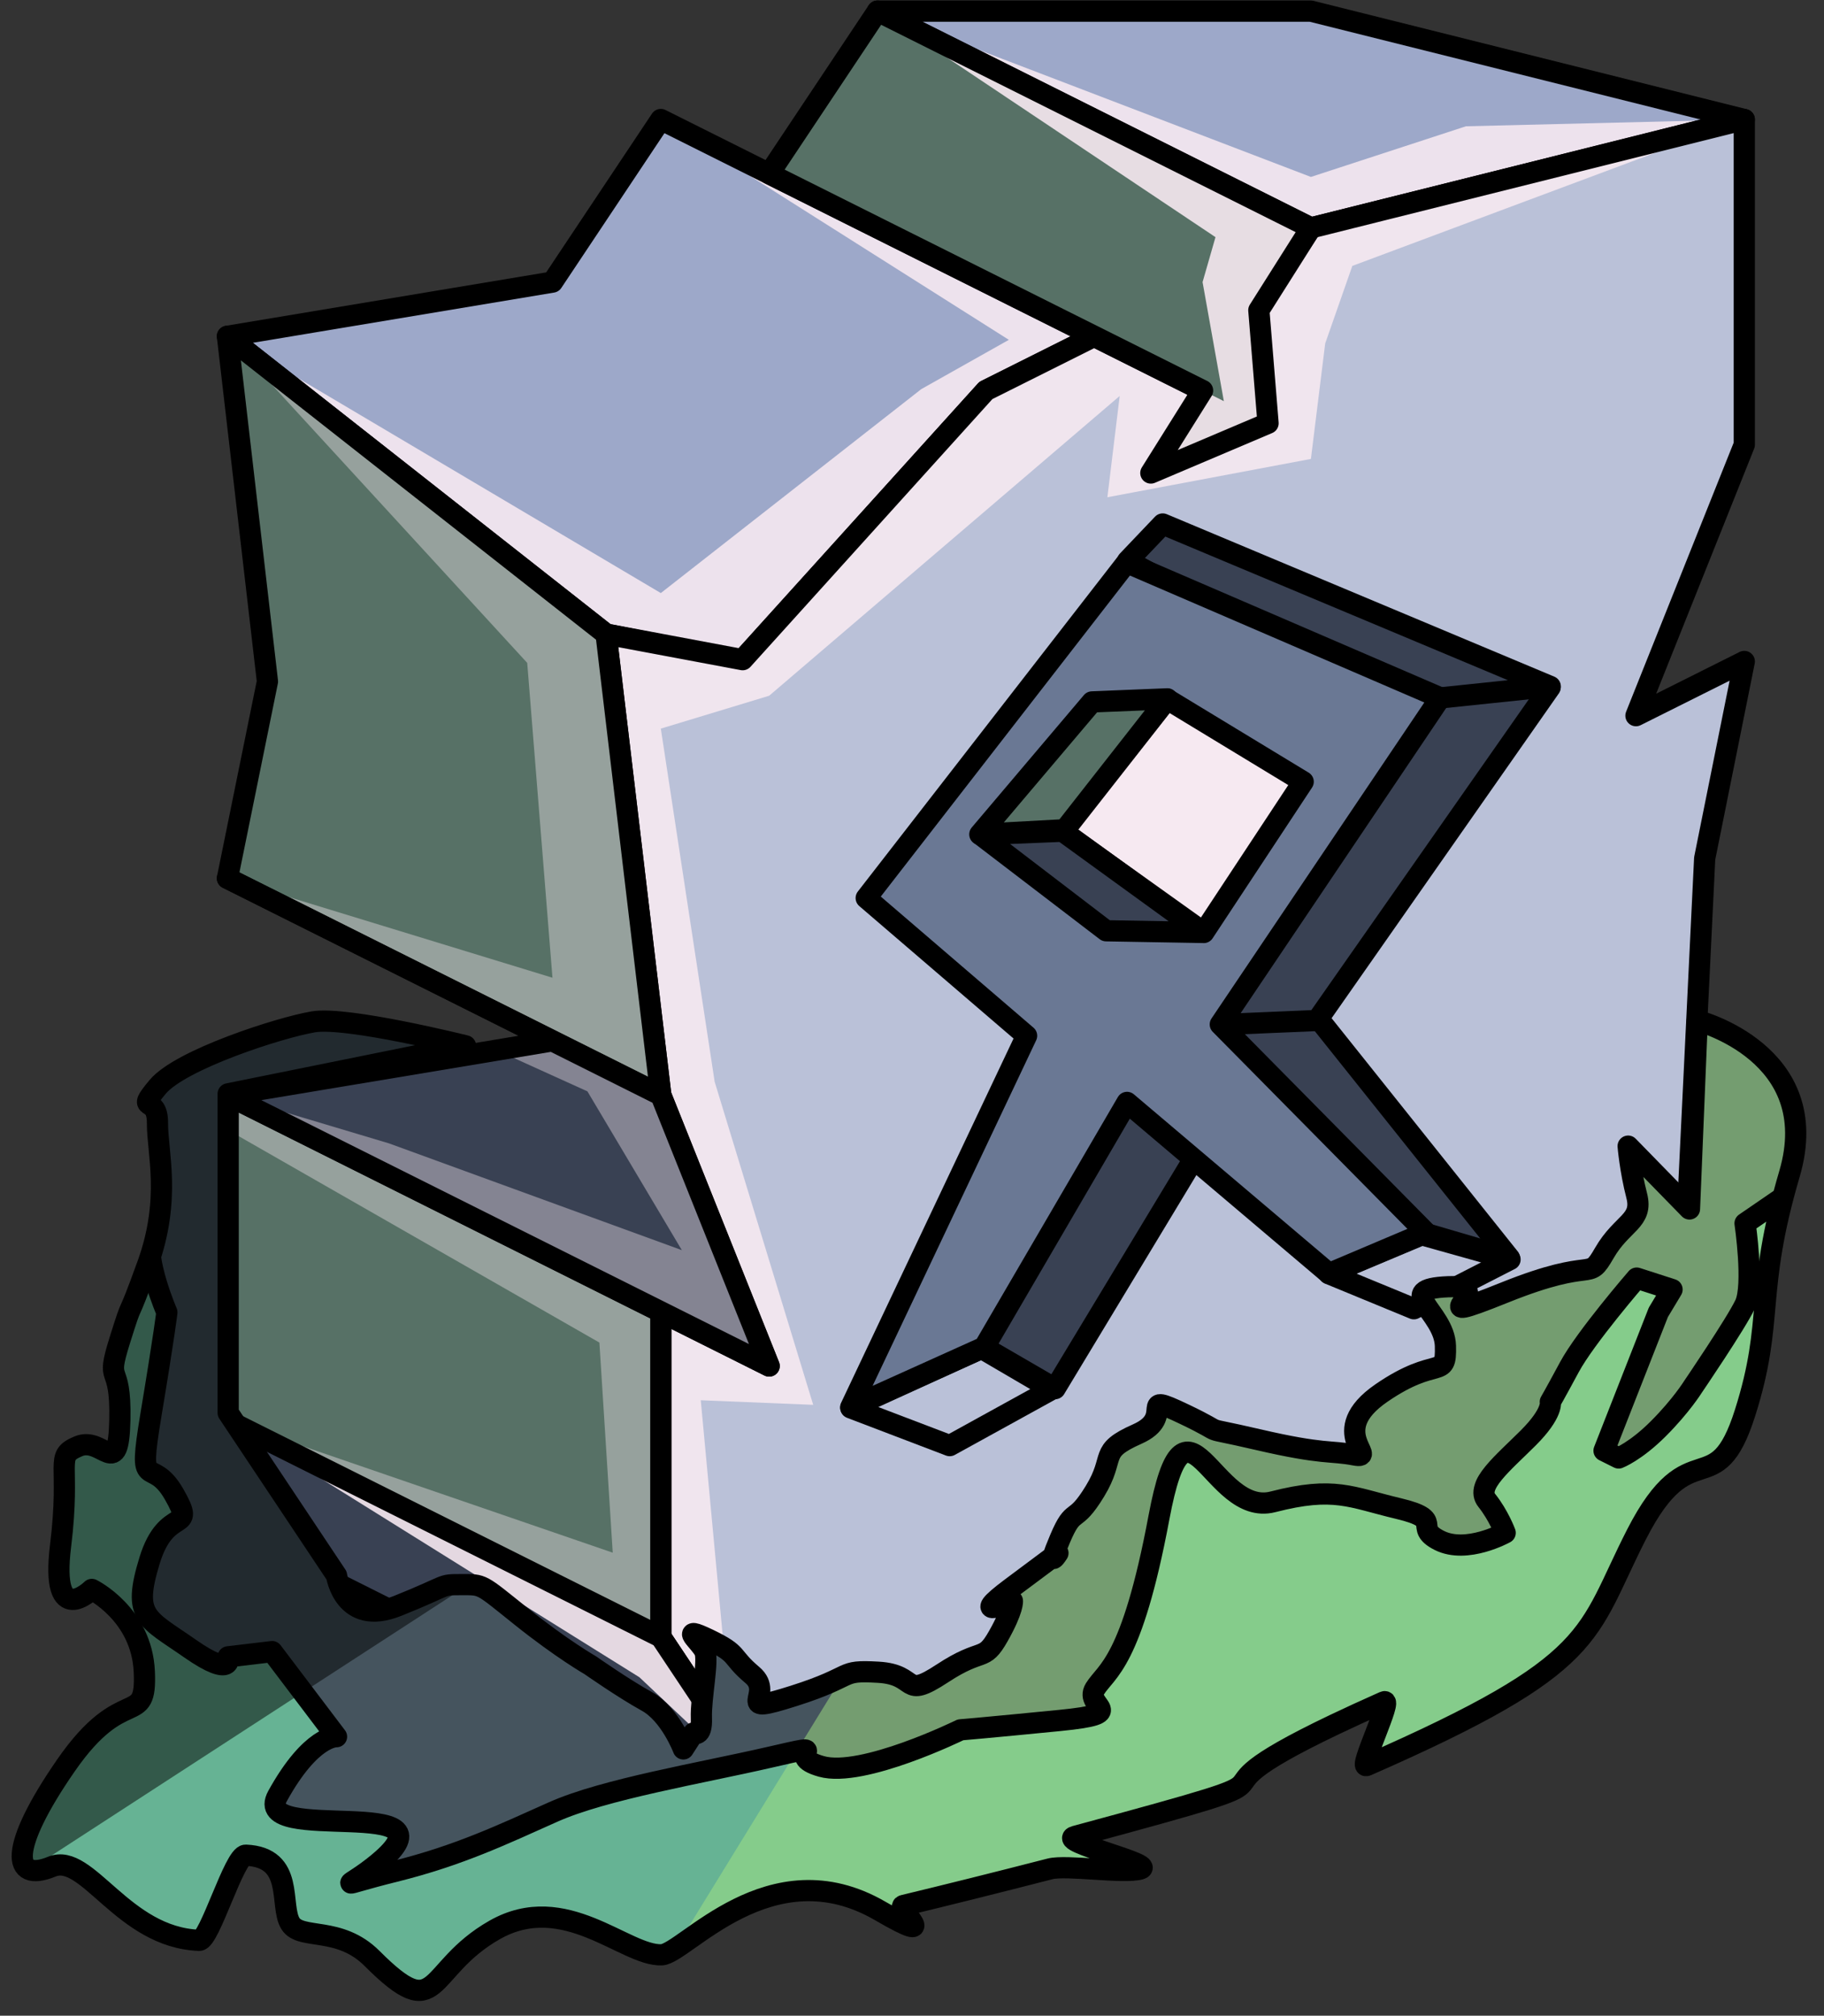 <?xml version="1.0" encoding="UTF-8" standalone="no"?><!DOCTYPE svg PUBLIC "-//W3C//DTD SVG 1.1//EN" "http://www.w3.org/Graphics/SVG/1.1/DTD/svg11.dtd"><svg width="100%" height="100%" viewBox="0 0 86 95" version="1.1" xmlns="http://www.w3.org/2000/svg" xmlns:xlink="http://www.w3.org/1999/xlink" xml:space="preserve" xmlns:serif="http://www.serif.com/" style="fill-rule:evenodd;clip-rule:evenodd;stroke-linecap:round;stroke-linejoin:round;stroke-miterlimit:1.5;"><rect x="0" y="0" width="86" height="95" fill="#333333" stroke="none"/><g id="X_Runestone_grass_2"><g id="F_Runestone_runes_2"><g><g><path d="M61.808,0.524l20.434,5.108l-20.434,5.109l-20.434,-10.217l20.434,0Z" style="fill:#9da8c9;"/><clipPath id="_clip1"><path d="M61.808,0.524l20.434,5.108l-20.434,5.109l-20.434,-10.217l20.434,0Z"/></clipPath><g clip-path="url(#_clip1)"><path d="M82.242,5.632l-18.481,6.9l-1.279,3.654l-0.674,5.443l-9.596,1.806l0.581,-4.774l-16.528,14.129l-5.108,1.549l2.539,16.645l4.646,15.225l-5.302,-0.216l1.044,11.184l2.181,7.638l-6.117,-5.767l-19.425,-12.113l18.167,6.242l-0.629,-9.903l-17.538,-10.032l0,-1.633l7.619,2.278l13.806,5.032l-4.452,-7.484l-4.129,-1.871l2.481,-0.509l-15.325,-7.663l15.325,4.688l-1.19,-14.838l-14.135,-15.393l20.434,12.102l12.281,-9.612l4.129,-2.323l-16.41,-10.384l26.546,13.274l-1.003,-5.611l0.609,-2.118l-15.935,-10.653l20.434,7.815l7.308,-2.387l13.126,-0.32Z" style="fill:#f6e9f1;fill-opacity:0.9;"/></g><path d="M61.808,0.524l20.434,5.108l-20.434,5.109l-20.434,-10.217l20.434,0Z" style="fill:none;stroke:#000;stroke-width:1px;"/><path d="M31.157,5.632l-5.109,7.663l-15.325,2.554l17.852,14.035l6.39,1.254l11.517,-12.734l5.109,-2.555l-20.434,-10.217" style="fill:#9da8c9;"/><clipPath id="_clip2"><path d="M31.157,5.632l-5.109,7.663l-15.325,2.554l17.852,14.035l6.39,1.254l11.517,-12.734l5.109,-2.555l-20.434,-10.217"/></clipPath><g clip-path="url(#_clip2)"><path d="M82.242,5.632l-18.481,6.9l-1.279,3.654l-0.674,5.443l-9.596,1.806l0.581,-4.774l-16.528,14.129l-5.108,1.549l2.539,16.645l4.646,15.225l-5.302,-0.216l1.044,11.184l2.181,7.638l-6.117,-5.767l-19.425,-12.113l18.167,6.242l-0.629,-9.903l-17.538,-10.032l0,-1.633l7.619,2.278l13.806,5.032l-4.452,-7.484l-4.129,-1.871l2.481,-0.509l-15.325,-7.663l15.325,4.688l-1.19,-14.838l-14.135,-15.393l20.434,12.102l12.281,-9.612l4.129,-2.323l-16.41,-10.384l26.546,13.274l-1.003,-5.611l0.609,-2.118l-15.935,-10.653l20.434,7.815l7.308,-2.387l13.126,-0.32Z" style="fill:#f6e9f1;fill-opacity:0.9;"/></g><path d="M31.157,5.632l-5.109,7.663l-15.325,2.554l17.852,14.035l6.39,1.254l11.517,-12.734l5.109,-2.555l-20.434,-10.217" style="fill:none;stroke:#000;stroke-width:1px;"/><path d="M82.242,5.632l-20.434,5.109l-5.108,7.663l-5.109,-2.555l-5.109,2.555l-11.468,12.686l-6.441,-1.207l2.584,21.726l5.108,12.771l-5.108,-2.554l0,15.326l5.108,7.663l15.326,-7.663l0,-5.109l5.109,-2.554l5.108,2.554l17.456,-8.728l1.11,-22.857l1.868,-9.283l-5.108,2.554l5.108,-12.771l0,-15.326Z" style="fill:#bac1d8;"/><clipPath id="_clip3"><path d="M82.242,5.632l-20.434,5.109l-5.108,7.663l-5.109,-2.555l-5.109,2.555l-11.468,12.686l-6.441,-1.207l2.584,21.726l5.108,12.771l-5.108,-2.554l0,15.326l5.108,7.663l15.326,-7.663l0,-5.109l5.109,-2.554l5.108,2.554l17.456,-8.728l1.11,-22.857l1.868,-9.283l-5.108,2.554l5.108,-12.771l0,-15.326Z"/></clipPath><g clip-path="url(#_clip3)"><path d="M82.242,5.632l-18.481,6.9l-1.279,3.654l-0.674,5.443l-9.596,1.806l0.581,-4.774l-16.528,14.129l-5.108,1.549l2.539,16.645l4.646,15.225l-5.302,-0.216l1.044,11.184l2.181,7.638l-6.117,-5.767l-19.425,-12.113l18.167,6.242l-0.629,-9.903l-17.538,-10.032l0,-1.633l7.619,2.278l13.806,5.032l-4.452,-7.484l-4.129,-1.871l2.481,-0.509l-15.325,-7.663l15.325,4.688l-1.19,-14.838l-14.135,-15.393l20.434,12.102l12.281,-9.612l4.129,-2.323l-16.41,-10.384l26.546,13.274l-1.003,-5.611l0.609,-2.118l-15.935,-10.653l20.434,7.815l7.308,-2.387l13.126,-0.32Z" style="fill:#f6e9f1;fill-opacity:0.9;"/></g><path d="M82.242,5.632l-20.434,5.109l-5.108,7.663l-5.109,-2.555l-5.109,2.555l-11.468,12.686l-6.441,-1.207l2.584,21.726l5.108,12.771l-5.108,-2.554l0,15.326l5.108,7.663l15.326,-7.663l0,-5.109l5.109,-2.554l5.108,2.554l17.456,-8.728l1.11,-22.857l1.868,-9.283l-5.108,2.554l5.108,-12.771l0,-15.326Z" style="fill:none;stroke:#000;stroke-width:1px;"/><path d="M10.723,15.849l17.852,14.035l2.582,21.725l-20.434,-10.217l1.887,-9.273l-1.887,-16.27Z" style="fill:#577166;"/><clipPath id="_clip4"><path d="M10.723,15.849l17.852,14.035l2.582,21.725l-20.434,-10.217l1.887,-9.273l-1.887,-16.27Z"/></clipPath><g clip-path="url(#_clip4)"><path d="M82.242,5.632l-18.481,6.9l-1.279,3.654l-0.674,5.443l-9.596,1.806l0.581,-4.774l-16.528,14.129l-5.108,1.549l2.539,16.645l4.646,15.225l-5.302,-0.216l1.044,11.184l2.181,7.638l-6.117,-5.767l-19.425,-12.113l18.167,6.242l-0.629,-9.903l-17.538,-10.032l0,-1.633l7.619,2.278l13.806,5.032l-4.452,-7.484l-4.129,-1.871l2.481,-0.509l-15.325,-7.663l15.325,4.688l-1.19,-14.838l-14.135,-15.393l20.434,12.102l12.281,-9.612l4.129,-2.323l-16.41,-10.384l26.546,13.274l-1.003,-5.611l0.609,-2.118l-15.935,-10.653l20.434,7.815l7.308,-2.387l13.126,-0.32Z" style="fill:#f6e9f1;fill-opacity:0.4;"/></g><path d="M10.723,15.849l17.852,14.035l2.582,21.725l-20.434,-10.217l1.887,-9.273l-1.887,-16.27Z" style="fill:none;stroke:#000;stroke-width:1px;"/><path d="M36.265,84.815l-20.434,-10.218l-5.108,-7.662l0,-15.326l20.434,10.217l0,15.326l5.108,7.663Z" style="fill:#577166;"/><clipPath id="_clip5"><path d="M36.265,84.815l-20.434,-10.218l-5.108,-7.662l0,-15.326l20.434,10.217l0,15.326l5.108,7.663Z"/></clipPath><g clip-path="url(#_clip5)"><path d="M82.242,5.632l-18.481,6.9l-1.279,3.654l-0.674,5.443l-9.596,1.806l0.581,-4.774l-16.528,14.129l-5.108,1.549l2.539,16.645l4.646,15.225l-5.302,-0.216l1.044,11.184l2.181,7.638l-6.117,-5.767l-19.425,-12.113l18.167,6.242l-0.629,-9.903l-17.538,-10.032l0,-1.633l7.619,2.278l13.806,5.032l-4.452,-7.484l-4.129,-1.871l2.481,-0.509l-15.325,-7.663l15.325,4.688l-1.19,-14.838l-14.135,-15.393l20.434,12.102l12.281,-9.612l4.129,-2.323l-16.41,-10.384l26.546,13.274l-1.003,-5.611l0.609,-2.118l-15.935,-10.653l20.434,7.815l7.308,-2.387l13.126,-0.32Z" style="fill:#f6e9f1;fill-opacity:0.4;"/></g><path d="M36.265,84.815l-20.434,-10.218l-5.108,-7.662l0,-15.326l20.434,10.217l0,15.326l5.108,7.663Z" style="fill:none;stroke:#000;stroke-width:1px;"/><path d="M10.723,41.392l15.325,7.663l-15.325,2.554l25.542,12.771l-5.108,-12.771l-20.434,-10.217Z" style="fill:#394153;"/><clipPath id="_clip6"><path d="M10.723,41.392l15.325,7.663l-15.325,2.554l25.542,12.771l-5.108,-12.771l-20.434,-10.217Z"/></clipPath><g clip-path="url(#_clip6)"><path d="M82.242,5.632l-18.481,6.9l-1.279,3.654l-0.674,5.443l-9.596,1.806l0.581,-4.774l-16.528,14.129l-5.108,1.549l2.539,16.645l4.646,15.225l-5.302,-0.216l1.044,11.184l2.181,7.638l-6.117,-5.767l-19.425,-12.113l18.167,6.242l-0.629,-9.903l-17.538,-10.032l0,-1.633l7.619,2.278l13.806,5.032l-4.452,-7.484l-4.129,-1.871l2.481,-0.509l-15.325,-7.663l15.325,4.688l-1.19,-14.838l-14.135,-15.393l20.434,12.102l12.281,-9.612l4.129,-2.323l-16.41,-10.384l26.546,13.274l-1.003,-5.611l0.609,-2.118l-15.935,-10.653l20.434,7.815l7.308,-2.387l13.126,-0.32Z" style="fill:#f6e9f1;fill-opacity:0.4;"/></g><path d="M10.723,41.392l15.325,7.663l-15.325,2.554l25.542,12.771l-5.108,-12.771l-20.434,-10.217Z" style="fill:none;stroke:#000;stroke-width:1px;"/><path d="M10.723,66.935l20.434,10.217l5.108,7.663l-20.434,-10.218l-5.108,-7.662Z" style="fill:#394153;"/><clipPath id="_clip7"><path d="M10.723,66.935l20.434,10.217l5.108,7.663l-20.434,-10.218l-5.108,-7.662Z"/></clipPath><g clip-path="url(#_clip7)"><path d="M82.242,5.632l-18.481,6.9l-1.279,3.654l-0.674,5.443l-9.596,1.806l0.581,-4.774l-16.528,14.129l-5.108,1.549l2.539,16.645l4.646,15.225l-5.302,-0.216l1.044,11.184l2.181,7.638l-6.117,-5.767l-19.425,-12.113l18.167,6.242l-0.629,-9.903l-17.538,-10.032l0,-1.633l7.619,2.278l13.806,5.032l-4.452,-7.484l-4.129,-1.871l2.481,-0.509l-15.325,-7.663l15.325,4.688l-1.19,-14.838l-14.135,-15.393l20.434,12.102l12.281,-9.612l4.129,-2.323l-16.41,-10.384l26.546,13.274l-1.003,-5.611l0.609,-2.118l-15.935,-10.653l20.434,7.815l7.308,-2.387l13.126,-0.32Z" style="fill:#f6e9f1;fill-opacity:0.9;"/></g><path d="M10.723,66.935l20.434,10.217l5.108,7.663l-20.434,-10.218l-5.108,-7.662Z" style="fill:none;stroke:#000;stroke-width:1px;"/><path d="M41.374,0.524l-5.109,7.663l20.435,10.217l-2.439,3.889l5.527,-2.345l-0.435,-5.326l2.455,-3.881l-20.434,-10.217Z" style="fill:#577166;"/><clipPath id="_clip8"><path d="M41.374,0.524l-5.109,7.663l20.435,10.217l-2.439,3.889l5.527,-2.345l-0.435,-5.326l2.455,-3.881l-20.434,-10.217Z"/></clipPath><g clip-path="url(#_clip8)"><path d="M82.242,5.632l-18.481,6.9l-1.279,3.654l-0.674,5.443l-9.596,1.806l0.581,-4.774l-16.528,14.129l-5.108,1.549l2.539,16.645l4.646,15.225l-5.302,-0.216l1.044,11.184l2.181,7.638l-6.117,-5.767l-19.425,-12.113l18.167,6.242l-0.629,-9.903l-17.538,-10.032l0,-1.633l7.619,2.278l13.806,5.032l-4.452,-7.484l-4.129,-1.871l2.481,-0.509l-15.325,-7.663l15.325,4.688l-1.19,-14.838l-14.135,-15.393l20.434,12.102l12.281,-9.612l4.129,-2.323l-16.41,-10.384l26.546,13.274l-1.003,-5.611l0.609,-2.118l-15.935,-10.653l20.434,7.815l7.308,-2.387l13.126,-0.32Z" style="fill:#f6e9f1;fill-opacity:0.9;"/></g><path d="M41.374,0.524l-5.109,7.663l20.435,10.217l-2.439,3.889l5.527,-2.345l-0.435,-5.326l2.455,-3.881l-20.434,-10.217Z" style="fill:none;stroke:#000;stroke-width:1px;"/></g></g></g><g><path d="M61.223,46.834l9.947,12.458l-4.348,-1.274l-12.118,-9.902l6.519,-1.282Z" style="fill:#394153;stroke:#000;stroke-width:1px;"/><path d="M53.135,48.475l13.868,-15.941l6.083,-0.138l-10.989,15.699l-8.962,0.38Z" style="fill:#394153;stroke:#000;stroke-width:1px;"/><path d="M53.17,26.427l1.65,-1.732l18.273,7.657l-7.559,0.788l-12.364,-6.713Z" style="fill:#394153;stroke:#000;stroke-width:1px;"/><path d="M56.363,54.489l-3.645,-2.965l-8.162,10.911l5.189,3.011l6.618,-10.957Z" style="fill:#394153;stroke:#000;stroke-width:1px;"/><path d="M40.117,66.354l6.159,-2.81l3.313,1.937l-4.812,2.65l-4.66,-1.777Z" style="fill:none;stroke:#000;stroke-width:1px;"/><path d="M62.66,60.032l4.002,1.649l4.535,-2.321l-4.159,-1.166l-4.378,1.838Z" style="fill:none;stroke:#000;stroke-width:1px;"/><path d="M53.138,51.956l9.524,8.067l4.57,-1.934l-9.696,-9.81l10.371,-15.392l-14.79,-6.374l-12.276,15.811l7.562,6.49l-8.294,17.514l6.297,-2.837l6.732,-11.535Z" style="fill:#6a7894;stroke:#000;stroke-width:1px;"/><g><path d="M55.022,32.946l6.422,3.896l-4.689,7.106l-6.668,-4.761l4.935,-6.241Z" style="fill:#f6e9f1;stroke:#000;stroke-width:1px;"/><path d="M55.04,32.936l-3.553,0.145l-5.289,6.241l4.006,-0.218l4.836,-6.168Z" style="fill:#577166;stroke:#000;stroke-width:1px;"/><path d="M46.221,39.333l3.881,-0.157l6.576,4.769l-4.525,-0.078l-5.932,-4.534Z" style="fill:#394153;stroke:#000;stroke-width:1px;"/></g></g><path d="M80.022,48.097c0,0 6.023,1.536 4.351,7.225c-1.672,5.688 -0.691,6.841 -2.095,11.264c-1.404,4.424 -2.576,0.768 -5.109,5.714c-2.445,4.777 -1.717,6.083 -12.733,10.908c-0.392,0.172 1.248,-3.192 0.821,-3.002c-0.898,0.399 -1.669,0.754 -2.332,1.07c-8.522,4.067 0.853,1.734 -12.241,5.273c-0.883,0.239 3.88,1.316 3.076,1.538c-0.803,0.223 -3.476,-0.207 -4.251,-0.008c-2.579,0.663 -4.884,1.237 -6.919,1.727c-0.37,0.09 1.938,2.016 -1.083,0.259c-5.189,-3.018 -9.236,2.024 -10.314,2.064c-1.717,0.063 -4.566,-3.053 -7.872,-1.172c-3.307,1.881 -2.555,4.569 -5.78,1.343c-1.544,-1.544 -3.353,-0.852 -3.846,-1.639c-0.537,-0.858 0.225,-3.128 -2.109,-3.227c-0.531,-0.022 -1.709,4.029 -2.193,4.012c-3.598,-0.129 -5.277,-4.159 -6.947,-3.473c-1.894,0.779 -2.04,-0.866 0.667,-4.775c2.707,-3.909 3.812,-1.699 3.69,-4.417c-0.122,-2.718 -2.474,-3.872 -2.474,-3.872c0,0 -1.964,1.936 -1.473,-2.057c0.491,-3.993 -0.318,-4.202 0.839,-4.689c1.158,-0.487 1.892,1.664 1.955,-1.239c0.063,-2.903 -0.708,-1.506 0,-3.764c0.708,-2.258 0.201,-0.492 1.315,-3.579c1.113,-3.087 0.451,-5.273 0.459,-6.653c0.009,-1.38 -1.066,-0.413 0.009,-1.703c1.075,-1.29 5.754,-2.798 7.339,-3.066c1.586,-0.267 7.177,1.13 7.177,1.13l-11.191,2.263l0,15.034l5.109,7.663c0,0 0.363,2.442 2.875,1.438c2.511,-1.004 1.961,-1.004 3.007,-1.004c1.046,0 0.881,-0.055 2.808,1.486c1.926,1.542 3.276,2.314 3.276,2.314c0,0 1.568,1.099 2.669,1.705c1.101,0.606 1.717,2.237 1.717,2.237l0.485,-0.751c0,0 0.401,0.25 0.366,-0.701c-0.035,-0.95 0.35,-2.712 0.157,-3.152c-0.192,-0.441 -1.293,-1.266 0.193,-0.551c1.487,0.716 0.969,0.76 2.054,1.674c1.084,0.914 -1.019,1.927 1.959,0.98c2.979,-0.947 2.056,-1.222 3.977,-1.112c1.92,0.11 1.094,1.321 3.021,0.055c1.927,-1.266 1.927,-0.496 2.642,-1.762c0.716,-1.266 0.661,-1.652 0.661,-1.652c0,0 -2.243,1.017 -0.048,-0.62l2.195,-1.637c0,0 -0.569,0.899 0.101,-0.679c0.67,-1.578 0.638,-0.587 1.645,-2.239c1.007,-1.651 0.122,-1.864 1.996,-2.693c1.874,-0.83 -0.108,-2.041 2.204,-0.94c2.312,1.101 0.378,0.481 3.492,1.204c3.114,0.723 3.39,0.503 4.546,0.723c1.156,0.22 -1.377,-1.101 1.266,-2.918c2.642,-1.817 3.064,-0.587 3.019,-2.221c-0.046,-1.633 -2.524,-2.679 0.119,-2.789c2.642,-0.11 -1.705,2.033 2.671,0.273c4.376,-1.759 3.88,-0.438 4.706,-1.869c0.826,-1.432 1.835,-1.487 1.523,-2.698c-0.312,-1.211 -0.404,-2.333 -0.404,-2.333l2.892,2.961l0.365,-8.881Z" style="fill:#45545e;"/><clipPath id="_clip9"><path d="M80.022,48.097c0,0 6.023,1.536 4.351,7.225c-1.672,5.688 -0.691,6.841 -2.095,11.264c-1.404,4.424 -2.576,0.768 -5.109,5.714c-2.445,4.777 -1.717,6.083 -12.733,10.908c-0.392,0.172 1.248,-3.192 0.821,-3.002c-0.898,0.399 -1.669,0.754 -2.332,1.07c-8.522,4.067 0.853,1.734 -12.241,5.273c-0.883,0.239 3.88,1.316 3.076,1.538c-0.803,0.223 -3.476,-0.207 -4.251,-0.008c-2.579,0.663 -4.884,1.237 -6.919,1.727c-0.37,0.09 1.938,2.016 -1.083,0.259c-5.189,-3.018 -9.236,2.024 -10.314,2.064c-1.717,0.063 -4.566,-3.053 -7.872,-1.172c-3.307,1.881 -2.555,4.569 -5.78,1.343c-1.544,-1.544 -3.353,-0.852 -3.846,-1.639c-0.537,-0.858 0.225,-3.128 -2.109,-3.227c-0.531,-0.022 -1.709,4.029 -2.193,4.012c-3.598,-0.129 -5.277,-4.159 -6.947,-3.473c-1.894,0.779 -2.04,-0.866 0.667,-4.775c2.707,-3.909 3.812,-1.699 3.69,-4.417c-0.122,-2.718 -2.474,-3.872 -2.474,-3.872c0,0 -1.964,1.936 -1.473,-2.057c0.491,-3.993 -0.318,-4.202 0.839,-4.689c1.158,-0.487 1.892,1.664 1.955,-1.239c0.063,-2.903 -0.708,-1.506 0,-3.764c0.708,-2.258 0.201,-0.492 1.315,-3.579c1.113,-3.087 0.451,-5.273 0.459,-6.653c0.009,-1.38 -1.066,-0.413 0.009,-1.703c1.075,-1.29 5.754,-2.798 7.339,-3.066c1.586,-0.267 7.177,1.13 7.177,1.13l-11.191,2.263l0,15.034l5.109,7.663c0,0 0.363,2.442 2.875,1.438c2.511,-1.004 1.961,-1.004 3.007,-1.004c1.046,0 0.881,-0.055 2.808,1.486c1.926,1.542 3.276,2.314 3.276,2.314c0,0 1.568,1.099 2.669,1.705c1.101,0.606 1.717,2.237 1.717,2.237l0.485,-0.751c0,0 0.401,0.25 0.366,-0.701c-0.035,-0.95 0.35,-2.712 0.157,-3.152c-0.192,-0.441 -1.293,-1.266 0.193,-0.551c1.487,0.716 0.969,0.76 2.054,1.674c1.084,0.914 -1.019,1.927 1.959,0.98c2.979,-0.947 2.056,-1.222 3.977,-1.112c1.92,0.11 1.094,1.321 3.021,0.055c1.927,-1.266 1.927,-0.496 2.642,-1.762c0.716,-1.266 0.661,-1.652 0.661,-1.652c0,0 -2.243,1.017 -0.048,-0.62l2.195,-1.637c0,0 -0.569,0.899 0.101,-0.679c0.67,-1.578 0.638,-0.587 1.645,-2.239c1.007,-1.651 0.122,-1.864 1.996,-2.693c1.874,-0.83 -0.108,-2.041 2.204,-0.94c2.312,1.101 0.378,0.481 3.492,1.204c3.114,0.723 3.39,0.503 4.546,0.723c1.156,0.22 -1.377,-1.101 1.266,-2.918c2.642,-1.817 3.064,-0.587 3.019,-2.221c-0.046,-1.633 -2.524,-2.679 0.119,-2.789c2.642,-0.11 -1.705,2.033 2.671,0.273c4.376,-1.759 3.88,-0.438 4.706,-1.869c0.826,-1.432 1.835,-1.487 1.523,-2.698c-0.312,-1.211 -0.404,-2.333 -0.404,-2.333l2.892,2.961l0.365,-8.881Z"/></clipPath><g clip-path="url(#_clip9)"><path d="M86.572,36.105l18.329,50.032l-68.039,22.175l-11.592,-5.797l28.828,-46.887l32.474,-19.523" style="fill:#a4e783;fill-opacity:0.5;"/><path d="M88.62,51.849l-4.555,4.581l-1.787,1.225c0,0 0.431,2.914 0,3.823c-0.432,0.909 -2.455,3.881 -2.455,3.881c0,0 -0.557,0.898 -1.633,1.974c-1.075,1.075 -1.873,1.381 -1.873,1.381l-0.688,-0.344l2.561,-6.521l0.646,-1.075l-1.667,-0.538c0,0 -2.419,2.796 -3.172,4.194c-0.753,1.397 -0.901,1.639 -0.901,1.639c0,0 0.147,0.511 -1.035,1.694c-1.182,1.183 -2.522,2.249 -1.96,2.952c0.563,0.704 0.867,1.527 0.867,1.527c0,0 -1.81,1.005 -3.1,0.36c-1.29,-0.646 0.323,-0.968 -1.936,-1.506c-2.258,-0.537 -3.017,-1.061 -5.917,-0.315c-2.9,0.745 -4.082,-6.136 -5.373,0.745c-1.29,6.882 -2.483,7.205 -3.015,8.065c-0.533,0.86 1.737,1.159 -1.656,1.493c-3.393,0.335 -4.684,0.442 -4.684,0.442c0,0 -4.618,2.268 -6.556,1.725c-1.938,-0.542 0.842,-1.187 -2.43,-0.435c-3.271,0.753 -7.808,1.506 -10.217,2.581c-2.409,1.075 -4.448,2.051 -7.461,2.8c-3.013,0.748 -2.275,0.839 -0.785,-0.397c4.038,-3.353 -6.058,-0.789 -4.748,-3.16c1.582,-2.862 2.777,-2.791 2.777,-2.791l-3.037,-4.01l-2.072,0.246c0,0 0.273,1.057 -1.792,-0.385c-2.065,-1.443 -2.731,-1.484 -1.914,-4.152c0.816,-2.667 2.246,-1.225 1.155,-3.129c-1.091,-1.903 -1.736,0.14 -1.091,-3.731c0.645,-3.871 0.752,-4.839 0.752,-4.839c0,0 -1.077,-2.477 -0.753,-3.658c0.323,-1.181 0.431,-2.148 0.431,-2.148l-4.543,1.557l2.647,-6.074l0,-0.86c0,0 -6.599,-2.903 -7.566,0.753c-0.968,3.656 -3.216,4.065 -1.232,13.323c1.984,9.257 2.573,10.123 1.311,15.981c-1.262,5.857 -3.843,9.62 -0.832,10.911c3.011,1.29 0.322,2.258 11.72,2.903c11.398,0.645 59.586,-4.12 59.586,-4.12l22.994,-25.342l-3.011,-13.226" style="fill:#66b394;"/><clipPath id="_clip10"><path d="M88.62,51.849l-4.555,4.581l-1.787,1.225c0,0 0.431,2.914 0,3.823c-0.432,0.909 -2.455,3.881 -2.455,3.881c0,0 -0.557,0.898 -1.633,1.974c-1.075,1.075 -1.873,1.381 -1.873,1.381l-0.688,-0.344l2.561,-6.521l0.646,-1.075l-1.667,-0.538c0,0 -2.419,2.796 -3.172,4.194c-0.753,1.397 -0.901,1.639 -0.901,1.639c0,0 0.147,0.511 -1.035,1.694c-1.182,1.183 -2.522,2.249 -1.96,2.952c0.563,0.704 0.867,1.527 0.867,1.527c0,0 -1.81,1.005 -3.1,0.36c-1.29,-0.646 0.323,-0.968 -1.936,-1.506c-2.258,-0.537 -3.017,-1.061 -5.917,-0.315c-2.9,0.745 -4.082,-6.136 -5.373,0.745c-1.29,6.882 -2.483,7.205 -3.015,8.065c-0.533,0.86 1.737,1.159 -1.656,1.493c-3.393,0.335 -4.684,0.442 -4.684,0.442c0,0 -4.618,2.268 -6.556,1.725c-1.938,-0.542 0.842,-1.187 -2.43,-0.435c-3.271,0.753 -7.808,1.506 -10.217,2.581c-2.409,1.075 -4.448,2.051 -7.461,2.8c-3.013,0.748 -2.275,0.839 -0.785,-0.397c4.038,-3.353 -6.058,-0.789 -4.748,-3.16c1.582,-2.862 2.777,-2.791 2.777,-2.791l-3.037,-4.01l-2.072,0.246c0,0 0.273,1.057 -1.792,-0.385c-2.065,-1.443 -2.731,-1.484 -1.914,-4.152c0.816,-2.667 2.246,-1.225 1.155,-3.129c-1.091,-1.903 -1.736,0.14 -1.091,-3.731c0.645,-3.871 0.752,-4.839 0.752,-4.839c0,0 -1.077,-2.477 -0.753,-3.658c0.323,-1.181 0.431,-2.148 0.431,-2.148l-4.543,1.557l2.647,-6.074l0,-0.86c0,0 -6.599,-2.903 -7.566,0.753c-0.968,3.656 -3.216,4.065 -1.232,13.323c1.984,9.257 2.573,10.123 1.311,15.981c-1.262,5.857 -3.843,9.62 -0.832,10.911c3.011,1.29 0.322,2.258 11.72,2.903c11.398,0.645 59.586,-4.12 59.586,-4.12l22.994,-25.342l-3.011,-13.226"/></clipPath><g clip-path="url(#_clip10)"><path d="M86.572,36.105l18.329,50.032l-68.039,22.175l-11.592,-5.797l28.828,-46.887l32.474,-19.523" style="fill:#a4e783;fill-opacity:0.5;"/></g><path d="M88.62,51.849l-4.555,4.581l-1.787,1.225c0,0 0.431,2.914 0,3.823c-0.432,0.909 -2.455,3.881 -2.455,3.881c0,0 -0.557,0.898 -1.633,1.974c-1.075,1.075 -1.873,1.381 -1.873,1.381l-0.688,-0.344l2.561,-6.521l0.646,-1.075l-1.667,-0.538c0,0 -2.419,2.796 -3.172,4.194c-0.753,1.397 -0.901,1.639 -0.901,1.639c0,0 0.147,0.511 -1.035,1.694c-1.182,1.183 -2.522,2.249 -1.96,2.952c0.563,0.704 0.867,1.527 0.867,1.527c0,0 -1.81,1.005 -3.1,0.36c-1.29,-0.646 0.323,-0.968 -1.936,-1.506c-2.258,-0.537 -3.017,-1.061 -5.917,-0.315c-2.9,0.745 -4.082,-6.136 -5.373,0.745c-1.29,6.882 -2.483,7.205 -3.015,8.065c-0.533,0.86 1.737,1.159 -1.656,1.493c-3.393,0.335 -4.684,0.442 -4.684,0.442c0,0 -4.618,2.268 -6.556,1.725c-1.938,-0.542 0.842,-1.187 -2.43,-0.435c-3.271,0.753 -7.808,1.506 -10.217,2.581c-2.409,1.075 -4.448,2.051 -7.461,2.8c-3.013,0.748 -2.275,0.839 -0.785,-0.397c4.038,-3.353 -6.058,-0.789 -4.748,-3.16c1.582,-2.862 2.777,-2.791 2.777,-2.791l-3.037,-4.01l-2.072,0.246c0,0 0.273,1.057 -1.792,-0.385c-2.065,-1.443 -2.731,-1.484 -1.914,-4.152c0.816,-2.667 2.246,-1.225 1.155,-3.129c-1.091,-1.903 -1.736,0.14 -1.091,-3.731c0.645,-3.871 0.752,-4.839 0.752,-4.839c0,0 -1.077,-2.477 -0.753,-3.658c0.323,-1.181 0.431,-2.148 0.431,-2.148l-4.543,1.557l2.647,-6.074l0,-0.86c0,0 -6.599,-2.903 -7.566,0.753c-0.968,3.656 -3.216,4.065 -1.232,13.323c1.984,9.257 2.573,10.123 1.311,15.981c-1.262,5.857 -3.843,9.62 -0.832,10.911c3.011,1.29 0.322,2.258 11.72,2.903c11.398,0.645 59.586,-4.12 59.586,-4.12l22.994,-25.342l-3.011,-13.226" style="fill:none;stroke:#000;stroke-width:1px;"/><path d="M30.378,69.31l-34.27,22.244l-1.49,-52.229l38.658,5.892l-2.898,24.093" style="fill-opacity:0.5;"/></g><path d="M80.022,48.097c0,0 6.023,1.536 4.351,7.225c-1.672,5.688 -0.691,6.841 -2.095,11.264c-1.404,4.424 -2.576,0.768 -5.109,5.714c-2.445,4.777 -1.717,6.083 -12.733,10.908c-0.392,0.172 1.248,-3.192 0.821,-3.002c-0.898,0.399 -1.669,0.754 -2.332,1.07c-8.522,4.067 0.853,1.734 -12.241,5.273c-0.883,0.239 3.88,1.316 3.076,1.538c-0.803,0.223 -3.476,-0.207 -4.251,-0.008c-2.579,0.663 -4.884,1.237 -6.919,1.727c-0.37,0.09 1.938,2.016 -1.083,0.259c-5.189,-3.018 -9.236,2.024 -10.314,2.064c-1.717,0.063 -4.566,-3.053 -7.872,-1.172c-3.307,1.881 -2.555,4.569 -5.78,1.343c-1.544,-1.544 -3.353,-0.852 -3.846,-1.639c-0.537,-0.858 0.225,-3.128 -2.109,-3.227c-0.531,-0.022 -1.709,4.029 -2.193,4.012c-3.598,-0.129 -5.277,-4.159 -6.947,-3.473c-1.894,0.779 -2.04,-0.866 0.667,-4.775c2.707,-3.909 3.812,-1.699 3.69,-4.417c-0.122,-2.718 -2.474,-3.872 -2.474,-3.872c0,0 -1.964,1.936 -1.473,-2.057c0.491,-3.993 -0.318,-4.202 0.839,-4.689c1.158,-0.487 1.892,1.664 1.955,-1.239c0.063,-2.903 -0.708,-1.506 0,-3.764c0.708,-2.258 0.201,-0.492 1.315,-3.579c1.113,-3.087 0.451,-5.273 0.459,-6.653c0.009,-1.38 -1.066,-0.413 0.009,-1.703c1.075,-1.29 5.754,-2.798 7.339,-3.066c1.586,-0.267 7.177,1.13 7.177,1.13l-11.191,2.263l0,15.034l5.109,7.663c0,0 0.363,2.442 2.875,1.438c2.511,-1.004 1.961,-1.004 3.007,-1.004c1.046,0 0.881,-0.055 2.808,1.486c1.926,1.542 3.276,2.314 3.276,2.314c0,0 1.568,1.099 2.669,1.705c1.101,0.606 1.717,2.237 1.717,2.237l0.485,-0.751c0,0 0.401,0.25 0.366,-0.701c-0.035,-0.95 0.35,-2.712 0.157,-3.152c-0.192,-0.441 -1.293,-1.266 0.193,-0.551c1.487,0.716 0.969,0.76 2.054,1.674c1.084,0.914 -1.019,1.927 1.959,0.98c2.979,-0.947 2.056,-1.222 3.977,-1.112c1.92,0.11 1.094,1.321 3.021,0.055c1.927,-1.266 1.927,-0.496 2.642,-1.762c0.716,-1.266 0.661,-1.652 0.661,-1.652c0,0 -2.243,1.017 -0.048,-0.62l2.195,-1.637c0,0 -0.569,0.899 0.101,-0.679c0.67,-1.578 0.638,-0.587 1.645,-2.239c1.007,-1.651 0.122,-1.864 1.996,-2.693c1.874,-0.83 -0.108,-2.041 2.204,-0.94c2.312,1.101 0.378,0.481 3.492,1.204c3.114,0.723 3.39,0.503 4.546,0.723c1.156,0.22 -1.377,-1.101 1.266,-2.918c2.642,-1.817 3.064,-0.587 3.019,-2.221c-0.046,-1.633 -2.524,-2.679 0.119,-2.789c2.642,-0.11 -1.705,2.033 2.671,0.273c4.376,-1.759 3.88,-0.438 4.706,-1.869c0.826,-1.432 1.835,-1.487 1.523,-2.698c-0.312,-1.211 -0.404,-2.333 -0.404,-2.333l2.892,2.961l0.365,-8.881Z" style="fill:none;stroke:#000;stroke-width:1px;"/></g></svg>